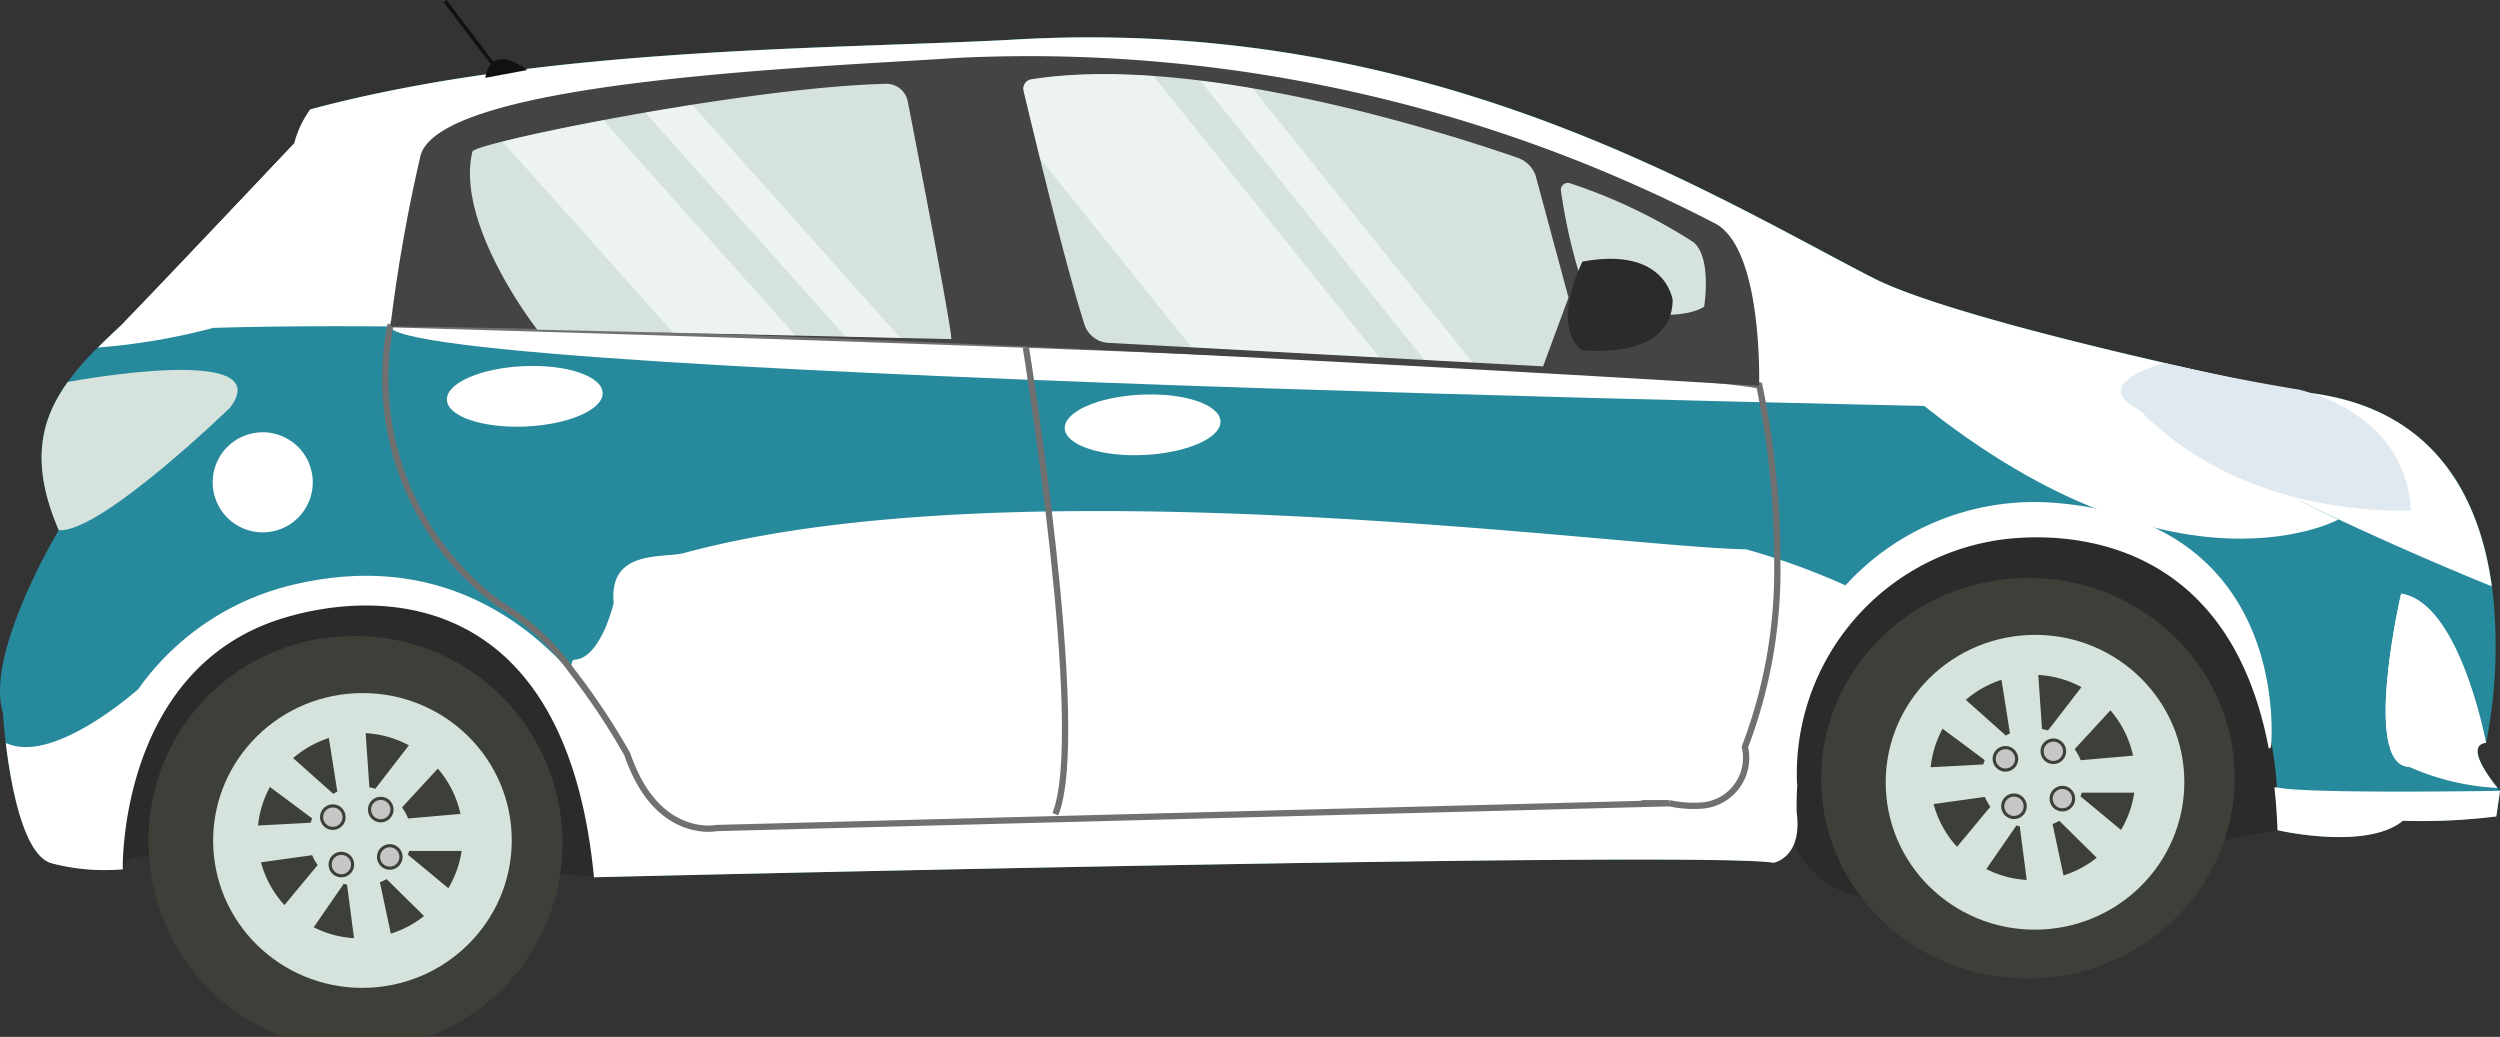 <svg xmlns="http://www.w3.org/2000/svg" xmlns:xlink="http://www.w3.org/1999/xlink" width="79.55" height="32.993" viewBox="0 0 79.55 32.993">
  <rect x="0" y="0" width="79.55" height="32.993" fill="#333333" stroke="none"/>
  <defs>
    <clipPath id="clip-path">
      <path id="Path_2891" data-name="Path 2891" d="M156.665,566.344c.347,1.782,1.395,7.2,1.386,7.562l-13.175-.3s-2.622-3.344-2.064-5.667c.068-.284,8.707-2.045,13.155-2.156A.692.692,0,0,1,156.665,566.344Z" transform="translate(-142.734 -565.785)" fill="none"/>
    </clipPath>
    <clipPath id="clip-path-2">
      <path id="Path_2893" data-name="Path 2893" d="M232.056,567.14c-1.927-.672-10.1-3.355-15.483-2.5a.3.3,0,0,0-.246.372c.288,1.211,1.338,5.574,1.937,7.43a.845.845,0,0,0,.759.584l13.834.748.809-2.19-1.045-3.877A.925.925,0,0,0,232.056,567.14Z" transform="translate(-216.319 -564.471)" fill="none"/>
    </clipPath>
  </defs>
  <g id="Group_2116" data-name="Group 2116" transform="translate(-80.246 -554.633)">
    <path id="Path_2846" data-name="Path 2846" d="M80.339,581.1s.023.4.092.967c.162,1.336.565,3.6,1.477,3.823a6.668,6.668,0,0,0,2.244.186S84,579.733,89.2,578.1c3.079-.963,9.06-1,9.944,8.229,0,0,35.161-.848,37.539-.462,0,0,.923-.167.732-1.606a7.4,7.4,0,0,1,.017-.81c.119-1.928.945-6.7,6.082-7.792,0,0,7.364-1.693,8.926,6.583.073.389.134.8.176,1.231s.081.883.1,1.359c0,0,2.824.656,3.989-.3a19.236,19.236,0,0,0,2.973-.138l.119-.815s-.029-.033-.076-.093c-.261-.318-1.046-1.354-.367-1.436a15.774,15.774,0,0,0,.185-5c-.391-2.813-1.848-5.827-6.23-6.174,0,0-10.561-2.134-13.454-3.616-5.258-2.7-14.169-8.323-27.235-7.591-5.642.317-14.953.2-22.495,2.226a3.2,3.2,0,0,0-.509,1.079s-5.221,5.522-5.524,5.8c-.252.233-.5.463-.728.694a8.939,8.939,0,0,0-.962,1.1c-.873,1.208-1.2,2.6-.285,4.714C82.117,575.289,79.754,579.206,80.339,581.1Z" transform="translate(0 -3.784)" fill="#278a9c"/>
    <g id="Group_1903" data-name="Group 1903" transform="translate(84.099 571.677)">
      <g id="Group_1897" data-name="Group 1897" transform="translate(0 0)">
        <g id="Group_1896" data-name="Group 1896">
          <path id="Path_2847" data-name="Path 2847" d="M332.325,635.561l1.806-.333s.689-9.219-7.6-9.372c-3.152-.058-8.472,2.05-7.732,9.962a3.172,3.172,0,0,0,2.142,1.556s-4.1-7.094,3.806-9.821C327.539,626.59,333.039,628.657,332.325,635.561Z" transform="translate(-265.515 -625.854)" fill="#2a2b2a"/>
          <path id="Path_2848" data-name="Path 2848" d="M110.272,642.877l1.162.06s.63-8.253-7.282-8.86a7.538,7.538,0,0,0-7.751,8.638s.115-.626,1.06-.329a7.041,7.041,0,0,1,4.634-6.269C104.828,635.012,110.152,636.074,110.272,642.877Z" transform="translate(-96.347 -632.098)" fill="#2a2b2a"/>
        </g>
      </g>
      <g id="Group_1902" data-name="Group 1902" transform="translate(0.873 1.047)">
        <g id="Group_1899" data-name="Group 1899" transform="translate(52.933 0)">
          <ellipse id="Ellipse_245" data-name="Ellipse 245" cx="6.58" cy="6.374" rx="6.58" ry="6.374" transform="translate(0 0.612) rotate(-2.664)" fill="#3d4039"/>
          <ellipse id="Ellipse_246" data-name="Ellipse 246" cx="4.751" cy="4.69" rx="4.751" ry="4.69" transform="matrix(0.999, -0.046, 0.046, 0.999, 2.133, 2.334)" fill="#d6e3dd"/>
          <path id="Path_2849" data-name="Path 2849" d="M336.893,647.8a3.267,3.267,0,1,0,3.11-3.443A3.281,3.281,0,0,0,336.893,647.8Z" transform="translate(-333.132 -640.972)" fill="#3d4039"/>
          <path id="Path_2850" data-name="Path 2850" d="M333.376,646.067l-.134-1.245,2.564-.134c.014-.047.029-.093.048-.138l-2.009-1.494.78-.98,1.9,1.693c.042-.025.085-.048.13-.069l-.4-2.532,1.246-.127.174,2.521a1.617,1.617,0,0,1,.19.045l1.569-2.033.947.819-1.669,1.809a1.556,1.556,0,0,1,.194.351l2.526-.22.04,1.252-2.531,0c-.013.04-.026.079-.042.117l2,1.66-.852.918-1.823-1.8a1.657,1.657,0,0,1-.214.105l.534,2.5-1.233.221-.344-2.647c-.048-.012-.1-.026-.142-.042l.029.022-1.477,2.139-1.007-.745,1.661-2a1.569,1.569,0,0,1-.175-.313Z" transform="translate(-330.357 -638.454)" fill="#d6e3dd"/>
          <g id="Group_1898" data-name="Group 1898" transform="translate(5.796 5.457)">
            <path id="Path_2851" data-name="Path 2851" d="M351.783,653.406a.357.357,0,1,0,.34-.373A.357.357,0,0,0,351.783,653.406Z" transform="translate(-350.257 -653.032)" fill="#c6c6c6" stroke="#3d4039" stroke-miterlimit="10" stroke-width="0.1"/>
            <path id="Path_2852" data-name="Path 2852" d="M345.409,654.416a.357.357,0,1,0,.34-.373A.357.357,0,0,0,345.409,654.416Z" transform="translate(-345.408 -653.801)" fill="#c6c6c6" stroke="#3d4039" stroke-miterlimit="10" stroke-width="0.1"/>
            <path id="Path_2853" data-name="Path 2853" d="M346.545,660.719a.357.357,0,1,0,.34-.373A.357.357,0,0,0,346.545,660.719Z" transform="translate(-346.272 -658.595)" fill="#c6c6c6" stroke="#3d4039" stroke-miterlimit="10" stroke-width="0.1"/>
            <path id="Path_2854" data-name="Path 2854" d="M352.984,659.706a.357.357,0,1,0,.34-.373A.357.357,0,0,0,352.984,659.706Z" transform="translate(-351.171 -657.825)" fill="#c6c6c6" stroke="#3d4039" stroke-miterlimit="10" stroke-width="0.1"/>
          </g>
        </g>
        <g id="Group_1901" data-name="Group 1901" transform="translate(0 2.153)">
          <path id="Path_2855" data-name="Path 2855" d="M100,645.9a6.584,6.584,0,1,0,6.277-6.673A6.48,6.48,0,0,0,100,645.9Z" transform="translate(-99.995 -639.224)" fill="#3d4039"/>
          <ellipse id="Ellipse_247" data-name="Ellipse 247" cx="4.751" cy="4.69" rx="4.751" ry="4.69" transform="translate(1.843 2.036) rotate(-2.669)" fill="#d6e3dd"/>
          <path id="Path_2856" data-name="Path 2856" d="M114.49,655.545a3.267,3.267,0,1,0,3.11-3.443A3.281,3.281,0,0,0,114.49,655.545Z" transform="translate(-111.019 -649.018)" fill="#3d4039"/>
          <path id="Path_2857" data-name="Path 2857" d="M110.973,653.815l-.134-1.245,2.564-.134c.014-.047.029-.093.048-.138l-2.009-1.494.78-.98,1.9,1.693c.042-.025.085-.048.13-.069l-.4-2.532,1.246-.127.174,2.521a1.681,1.681,0,0,1,.19.045l1.569-2.033.947.819-1.669,1.809a1.553,1.553,0,0,1,.194.351l2.526-.22.039,1.252-2.531,0c-.012.04-.026.079-.042.118l2,1.66-.852.919-1.823-1.8a1.642,1.642,0,0,1-.214.1l.533,2.505-1.233.221-.344-2.647c-.048-.012-.1-.026-.142-.042l.029.022-1.477,2.139-1.007-.745,1.661-2a1.563,1.563,0,0,1-.175-.314Z" transform="translate(-108.244 -646.501)" fill="#d6e3dd"/>
          <g id="Group_1900" data-name="Group 1900" transform="translate(5.507 5.159)">
            <path id="Path_2858" data-name="Path 2858" d="M129.38,661.154a.357.357,0,1,0,.34-.373A.357.357,0,0,0,129.38,661.154Z" transform="translate(-127.854 -660.78)" fill="#c6c6c6" stroke="#3d4039" stroke-miterlimit="10" stroke-width="0.1"/>
            <path id="Path_2859" data-name="Path 2859" d="M123.006,662.164a.357.357,0,1,0,.34-.373A.357.357,0,0,0,123.006,662.164Z" transform="translate(-123.005 -661.549)" fill="#c6c6c6" stroke="#3d4039" stroke-miterlimit="10" stroke-width="0.1"/>
            <path id="Path_2860" data-name="Path 2860" d="M124.143,668.467a.357.357,0,1,0,.34-.373A.357.357,0,0,0,124.143,668.467Z" transform="translate(-123.87 -666.343)" fill="#c6c6c6" stroke="#3d4039" stroke-miterlimit="10" stroke-width="0.1"/>
            <path id="Path_2861" data-name="Path 2861" d="M130.581,667.454a.357.357,0,1,0,.34-.373A.357.357,0,0,0,130.581,667.454Z" transform="translate(-128.768 -665.573)" fill="#c6c6c6" stroke="#3d4039" stroke-miterlimit="10" stroke-width="0.1"/>
          </g>
        </g>
      </g>
    </g>
    <g id="Group_1904" data-name="Group 1904" transform="translate(80.431 554.633)">
      <path id="Path_2862" data-name="Path 2862" d="M93.277,569.475l.015,0a20.462,20.462,0,0,0,3.654-.624c1.607-.05,3.523-.062,5.667-.045,11.984.1,31.112,1.141,43.521,1.887,7.175.436,12.1.771,12.1.771,3.6,2.564,11.187,5.6,11.187,5.6l.024-.013c-.391-2.813-1.848-5.827-6.23-6.174,0,0-1.837-.371-4.192-.913-3.286-.754-7.575-1.84-9.262-2.7-5.258-2.7-14.17-8.323-27.235-7.591-5.642.317-14.953.2-22.495,2.226a3.2,3.2,0,0,0-.509,1.079l0,0c-.13.138-4.575,4.839-5.4,5.68-.059.062-.1.1-.118.12C93.752,569.013,93.507,569.243,93.277,569.475Z" transform="translate(-90.344 -558.418)" fill="#fff"/>
      <path id="Path_2863" data-name="Path 2863" d="M221.821,608.162c.025.53,1.154.909,2.522.845s2.458-.545,2.433-1.075-1.154-.909-2.523-.845S221.8,607.632,221.821,608.162Z" transform="translate(-188.126 -594.529)" fill="#fff"/>
      <path id="Path_2864" data-name="Path 2864" d="M139.665,604.373c.025.53,1.154.909,2.523.845s2.458-.545,2.433-1.075-1.154-.909-2.523-.845S139.64,603.843,139.665,604.373Z" transform="translate(-125.63 -591.647)" fill="#fff"/>
      <path id="Path_2865" data-name="Path 2865" d="M108.533,613.781a1.592,1.592,0,1,0,1.516-1.664A1.592,1.592,0,0,0,108.533,613.781Z" transform="translate(-101.948 -598.36)" fill="#fff"/>
      <path id="Path_2866" data-name="Path 2866" d="M312.063,588.425s7.632,3.908,4.452,4.056l-3.951.134A11.986,11.986,0,0,0,312.063,588.425Z" transform="translate(-256.773 -580.338)" fill="#fff"/>
      <path id="Path_2867" data-name="Path 2867" d="M86.327,608.935c1.329.1,5.449-3.9,5.449-3.9,1.558-2.059-5.006-.843-5.006-.843l-.158.025C85.739,605.429,85.412,606.825,86.327,608.935Z" transform="translate(-84.641 -592.064)" fill="#d6e3dd"/>
      <path id="Path_2868" data-name="Path 2868" d="M232.056,567.14c-1.927-.672-10.1-3.355-15.483-2.5a.3.3,0,0,0-.246.372c.288,1.211,1.338,5.574,1.937,7.43a.845.845,0,0,0,.759.584l13.834.748.809-2.19-1.045-3.877A.925.925,0,0,0,232.056,567.14Z" transform="translate(-183.941 -562.117)" fill="#d6e3dd"/>
      <path id="Path_2869" data-name="Path 2869" d="M232.056,567.14c-1.927-.672-10.1-3.355-15.483-2.5a.3.3,0,0,0-.246.372c.288,1.211,1.338,5.574,1.937,7.43a.845.845,0,0,0,.759.584l13.834.748.809-2.19-1.045-3.877A.925.925,0,0,0,232.056,567.14Z" transform="translate(-183.941 -562.117)" fill="#d6e3dd"/>
      <path id="Path_2870" data-name="Path 2870" d="M232.056,567.14c-1.927-.672-10.1-3.355-15.483-2.5a.3.3,0,0,0-.246.372c.288,1.211,1.338,5.574,1.937,7.43a.845.845,0,0,0,.759.584l13.834.748.809-2.19-1.045-3.877A.925.925,0,0,0,232.056,567.14Z" transform="translate(-183.941 -562.117)" fill="#d6e3dd"/>
      <path id="Path_2871" data-name="Path 2871" d="M232.056,567.14c-1.927-.672-10.1-3.355-15.483-2.5a.3.3,0,0,0-.246.372c.288,1.211,1.338,5.574,1.937,7.43a.845.845,0,0,0,.759.584l13.834.748.809-2.19-1.045-3.877A.925.925,0,0,0,232.056,567.14Z" transform="translate(-183.941 -562.117)" fill="#d6e3dd"/>
      <path id="Path_2872" data-name="Path 2872" d="M382.667,659.331c.05.43.081.883.1,1.359,0,0,2.824.656,3.989-.3a19.244,19.244,0,0,0,2.973-.138l.119-.815s-6.047.1-7.05-.1A.331.331,0,0,0,382.667,659.331Z" transform="translate(-310.481 -634.273)" fill="#fff"/>
      <path id="Path_2873" data-name="Path 2873" d="M398.215,639.077a7.861,7.861,0,0,0,2.815.671c-.261-.318-1.046-1.354-.367-1.436,0,0-.828-4.464-2.7-4.749C397.959,633.564,396.7,639.024,398.215,639.077Z" transform="translate(-321.741 -614.676)" fill="#fff"/>
      <path id="Path_2874" data-name="Path 2874" d="M398.215,639.077c.359-1.2-.256-5.513-.256-5.513S396.7,639.024,398.215,639.077Z" transform="translate(-321.741 -614.676)" fill="#fff"/>
      <path id="Path_2875" data-name="Path 2875" d="M156.314,626.416c.828-.039,1.242-1.8,1.242-1.8-.165-1.731,1.579-1.415,2.243-1.594,10.709-2.9,29.76-.18,33.792-.116a22.634,22.634,0,0,1,3.16,1.146,8.137,8.137,0,0,1,6.513-2.636c7.789.517,7.027,7.786,7.027,7.786l-.07.048c-1.562-8.276-8.926-6.583-8.926-6.583a7.529,7.529,0,0,0-6.082,7.793c-.016-.126-3.67.6-4.066.522l-19.59.509-10.732.28s-1.739.364-2.708-2c-.047-.11-.09-.227-.133-.352a22.265,22.265,0,0,0-1.781-2.671C156.2,626.537,156.235,626.419,156.314,626.416Z" transform="translate(-138.213 -605.426)" fill="#fff"/>
      <path id="Path_2876" data-name="Path 2876" d="M213.155,651.7s-15.545-3.188-27.8-1Z" transform="translate(-160.389 -627.122)" fill="#fff"/>
      <path id="Path_2877" data-name="Path 2877" d="M344.753,608.4s-5.708,3.132-14.6-4.815l8.277,1.334S341.961,607.1,344.753,608.4Z" transform="translate(-270.531 -591.868)" fill="#fff"/>
      <path id="Path_2878" data-name="Path 2878" d="M96.813,579.381c.073-.028.151-.064.231-.1a10.143,10.143,0,0,0,5.172-5.577C102.086,573.839,97.641,578.54,96.813,579.381Z" transform="translate(-93.034 -569.138)" fill="#fff"/>
      <path id="Path_2879" data-name="Path 2879" d="M146.1,562.856s-1.14-.919-1.334.248Z" transform="translate(-129.51 -560.627)" fill="#111"/>
      <rect id="Rectangle_1345" data-name="Rectangle 1345" width="0.116" height="2.584" transform="translate(15.586 2.059) rotate(142.828)" fill="#111"/>
      <path id="Path_2880" data-name="Path 2880" d="M81.02,636.527c.162,1.336.565,3.6,1.477,3.823a6.667,6.667,0,0,0,2.244.186s-.149-6.345,5.05-7.975c3.079-.963,9.06-1,9.944,8.229,0,0,35.161-.848,37.539-.462,0,0,.923-.167.732-1.606,0,0-.014-.412.02-.912,0,0-31.678-3.109-37.1-.587,0,0-3.074-7.521-10.69-5.758a8.4,8.4,0,0,0-5,3.336s-2.622,2.357-4.141,1.745A.239.239,0,0,0,81.02,636.527Z" transform="translate(-81.02 -612.875)" fill="#fff"/>
      <path id="Path_2881" data-name="Path 2881" d="M187.154,595.947s-7.972-1.59-10.091-3.106c0,0,5.106,3,2.5,2.821-14.534-.991-47.557-1.683-47.56-1.606-.081,1.728,55.826,2.7,55.826,2.7S186.957,596.509,187.154,595.947Z" transform="translate(-119.799 -583.698)" fill="#fff"/>
      <path id="Path_2882" data-name="Path 2882" d="M121.525,565.864a10.04,10.04,0,0,1,2.683.753.555.555,0,0,0,.5.088,55.032,55.032,0,0,1,9.022-1.884A90.813,90.813,0,0,0,121.525,565.864Z" transform="translate(-111.832 -562.383)" fill="#fff"/>
      <path id="Path_2883" data-name="Path 2883" d="M362.842,604.394l.078.078a1.215,1.215,0,0,0,.091.091c3.434,3.372,8.462,3.021,8.462,3.021a3.763,3.763,0,0,0-1.457-2.829,5.185,5.185,0,0,0-1.7-.891c-.13-.046-.267-.085-.407-.12,0,0-1.928-.3-4.283-.846l-.029.013S361.144,603.565,362.842,604.394Z" transform="translate(-294.945 -591.348)" fill="#e0e9ef"/>
      <path id="Path_2884" data-name="Path 2884" d="M164.2,652.99c.969,2.364,2.708,2,2.708,2l10.732-.28,19.59-.509a3.676,3.676,0,0,0,1.009.075l1.065-.87s-28.092-2.993-34.932-.471C164.318,652.956,164.258,652.972,164.2,652.99Z" transform="translate(-144.298 -628.642)" fill="#fff"/>
      <path id="Path_2885" data-name="Path 2885" d="M135.111,606.644a7.613,7.613,0,0,1,2.291,2.106,22.271,22.271,0,0,1,1.781,2.671c.043.125.086.242.133.352.969,2.364,2.708,2,2.708,2l10.732-.28,19.59-.509a3.678,3.678,0,0,0,1.009.075,1.521,1.521,0,0,0,1.391-1.863,15.742,15.742,0,0,0,1.031-5.861,27.084,27.084,0,0,0-.573-5.645c-2.424-.441-13.185-.927-23.4-1.3-10.353-.38-20.15-.647-20.15-.647A8.91,8.91,0,0,0,135.111,606.644Z" transform="translate(-119.409 -587.425)" fill="none" stroke="#707070" stroke-miterlimit="10" stroke-width="0.2"/>
      <path id="Path_2886" data-name="Path 2886" d="M216.65,600.818s2,12.262.939,14.856" transform="translate(-184.193 -589.766)" fill="none" stroke="#707070" stroke-miterlimit="10" stroke-width="0.2"/>
    </g>
    <g id="Group_1911" data-name="Group 1911" transform="translate(92.677 556.385)">
      <path id="Path_2887" data-name="Path 2887" d="M132.192,570.518a.153.153,0,0,0,.023.074c5.592.048,12.741.3,20.037.628,8.337.38,16.865.862,23.483,1.26l0-.013s.134-4.444-1.45-5.18a47.443,47.443,0,0,0-24.054-5.244c-4.342.294-16.729.716-17.11,3.2A50.922,50.922,0,0,0,132.192,570.518Z" transform="translate(-132.191 -561.954)" fill="#434443"/>
      <path id="Path_2888" data-name="Path 2888" d="M156.665,566.344c.347,1.782,1.395,7.2,1.386,7.562l-13.175-.3s-2.622-3.344-2.064-5.667c.068-.284,8.707-2.045,13.155-2.156A.692.692,0,0,1,156.665,566.344Z" transform="translate(-140.211 -564.868)" fill="#d6e3dd"/>
      <path id="Path_2889" data-name="Path 2889" d="M292.023,580.844a17.131,17.131,0,0,0-3.914-1.87.222.222,0,0,0-.3.25,17.566,17.566,0,0,0,.907,3.595s2.64.705,3.646.079C292.366,582.9,292.618,581.331,292.023,580.844Z" transform="translate(-250.569 -574.89)" fill="#d6e3dd"/>
      <path id="Path_2890" data-name="Path 2890" d="M289.182,589.135s-1.025,1.993-.035,2.816c0,0,2.873.363,2.906-1.584C292.053,590.368,291.849,588.639,289.182,589.135Z" transform="translate(-251.259 -582.563)" fill="#2a2b2a"/>
      <g id="Group_1907" data-name="Group 1907" transform="translate(2.523 0.917)">
        <g id="Group_1906" data-name="Group 1906" clip-path="url(#clip-path)">
          <g id="Group_1905" data-name="Group 1905" transform="translate(0.18 -1.812)" opacity="0.57">
            <rect id="Rectangle_1346" data-name="Rectangle 1346" width="1.274" height="13.695" transform="translate(13.799 10.213) rotate(138.227)" fill="#fff"/>
            <rect id="Rectangle_1347" data-name="Rectangle 1347" width="2.842" height="13.695" transform="matrix(-0.746, 0.666, -0.666, -0.746, 11.243, 11.014)" fill="#fff"/>
          </g>
        </g>
      </g>
      <path id="Path_2892" data-name="Path 2892" d="M232.056,567.14c-1.927-.672-10.1-3.355-15.483-2.5a.3.3,0,0,0-.246.372c.288,1.211,1.338,5.574,1.937,7.43a.845.845,0,0,0,.759.584l13.834.748.809-2.19-1.045-3.877A.925.925,0,0,0,232.056,567.14Z" transform="translate(-196.187 -563.868)" fill="#d6e3dd"/>
      <g id="Group_1910" data-name="Group 1910" transform="translate(20.132 0.602)">
        <g id="Group_1909" data-name="Group 1909" clip-path="url(#clip-path-2)">
          <g id="Group_1908" data-name="Group 1908" transform="translate(-1.144 -2.188)" opacity="0.56">
            <rect id="Rectangle_1348" data-name="Rectangle 1348" width="1.144" height="16.636" transform="matrix(-0.78, 0.626, -0.626, -0.78, 16.808, 13.075)" fill="#fff"/>
            <rect id="Rectangle_1349" data-name="Rectangle 1349" width="4.457" height="16.636" transform="translate(13.888 12.975) rotate(141.257)" fill="#fff"/>
          </g>
        </g>
      </g>
    </g>
  </g>
</svg>
